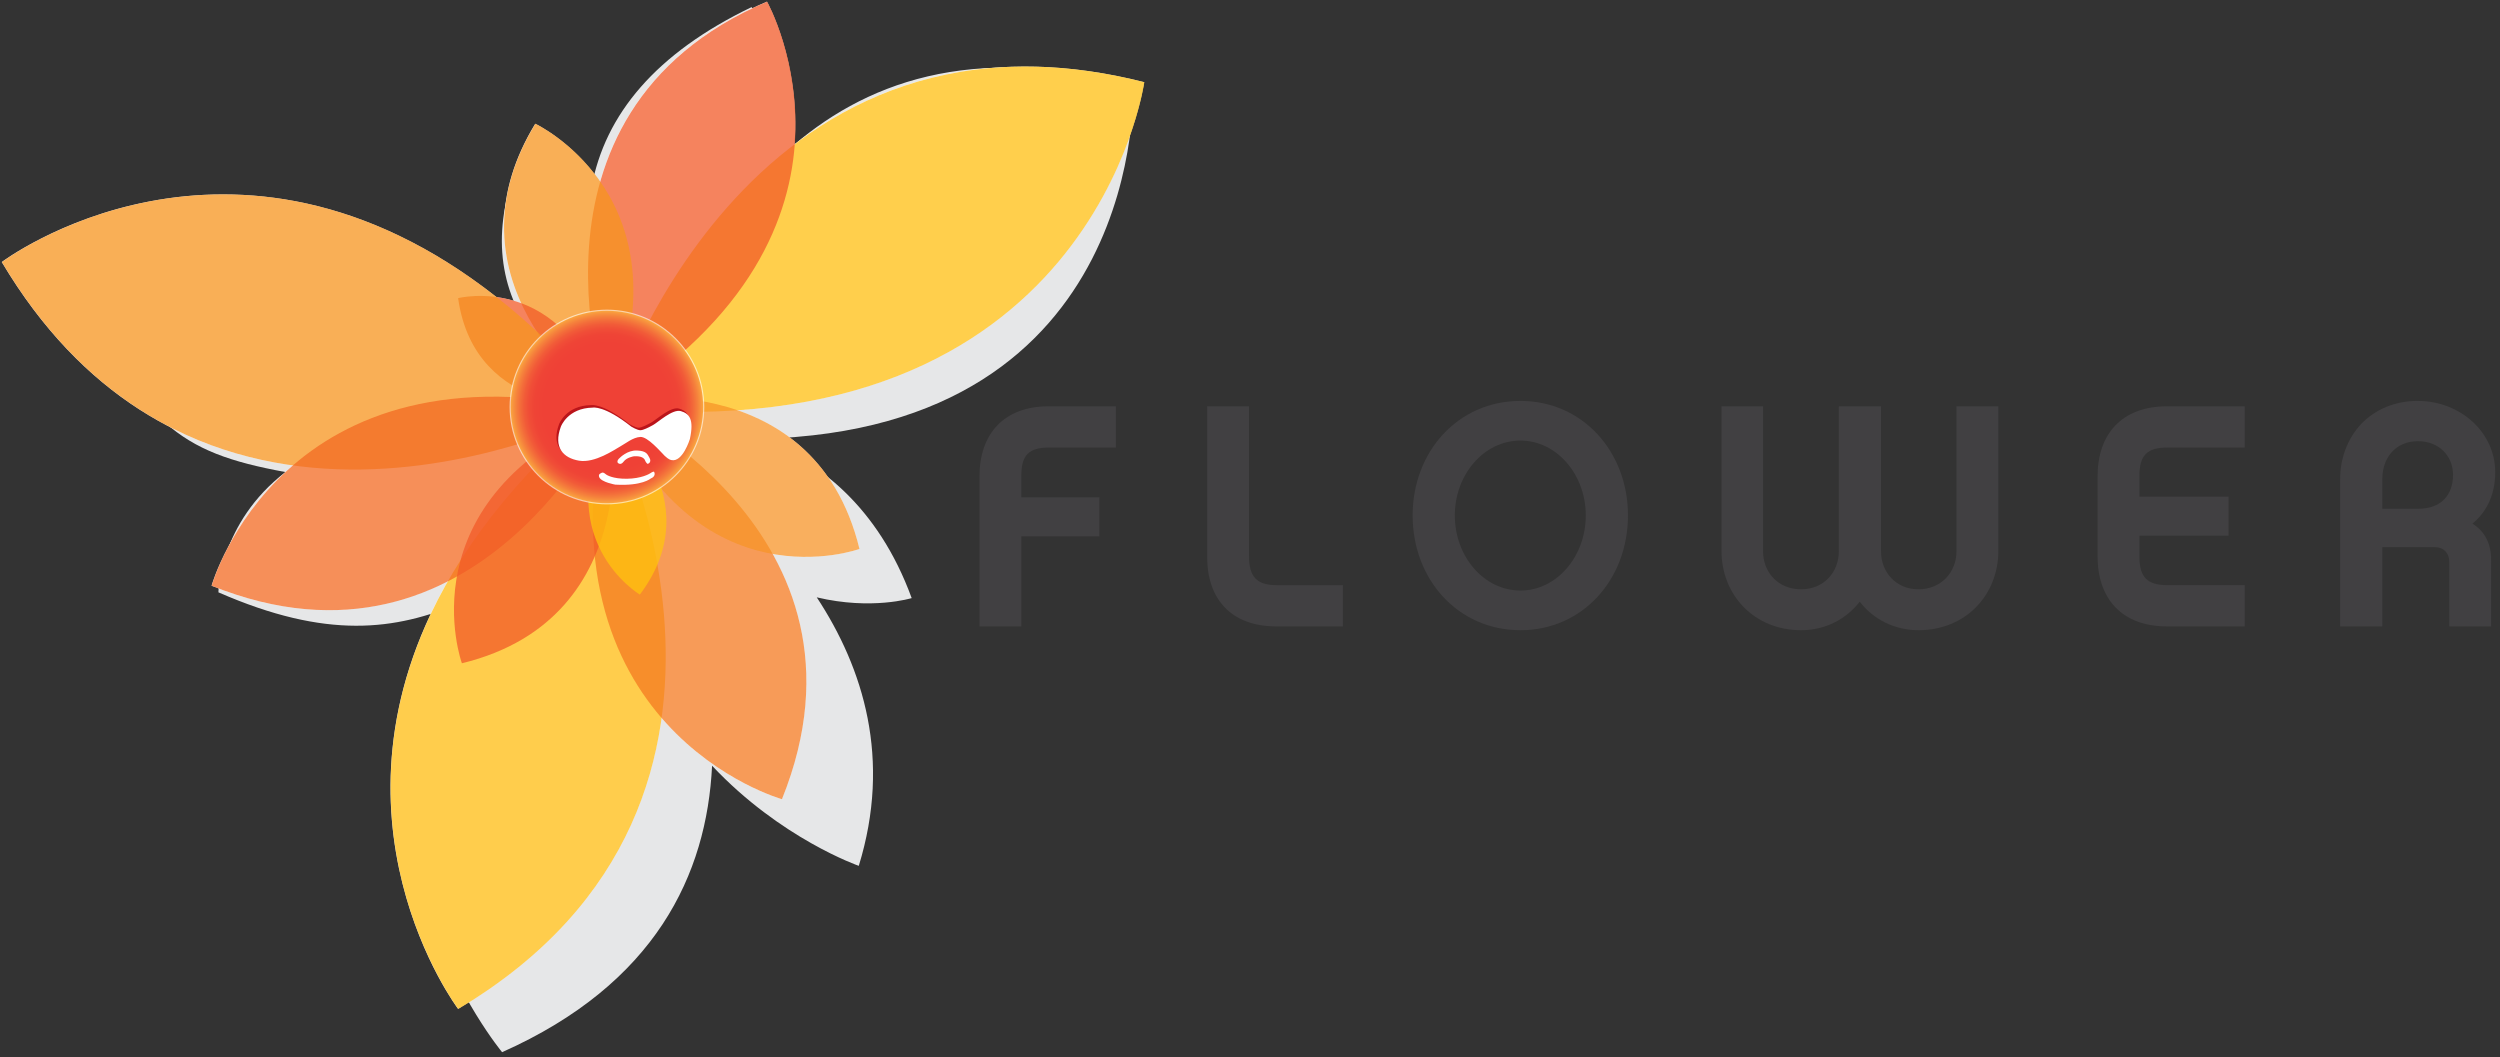 <?xml version="1.0" encoding="utf-8"?>
<!-- Generator: Adobe Illustrator 15.0.0, SVG Export Plug-In  -->
<!DOCTYPE svg PUBLIC "-//W3C//DTD SVG 1.1//EN" "http://www.w3.org/Graphics/SVG/1.1/DTD/svg11.dtd">
<svg version="1.1"
	 xmlns="http://www.w3.org/2000/svg" xmlns:xlink="http://www.w3.org/1999/xlink" xmlns:a="http://ns.adobe.com/AdobeSVGViewerExtensions/3.0/"
	 x="0px" y="0px" width="447px" height="189px" viewBox="-0.314 -0.288 447 189"
	 overflow="visible" enable-background="new -0.314 -0.288 447 189" xml:space="preserve">
<rect x="-0.314" y="-0.288" width="447" height="189" fill="#333333" stroke="none"/>
<defs>
</defs>
<g>
	<path fill="#E6E7E8" d="M202.286,15.134c-28.935-8.042-48.418-0.509-61.868,11.566c-0.848-16.141-6.341-25.718-6.341-25.718
		c-17.116,8.232-26.24,19.177-28.63,32.251c-5.904-7.882-10.436-10.418-10.436-10.418c-6.821,13.128-7.146,23.947-2.375,33.086
		c-1.684-0.668-3.286-1.083-4.746-1.331c-50.931-39.754-76.956-4.169-76.956-4.169C26.506,75.491,30.821,80.46,50.722,84.116
		c-11.898,9.18-11.983,21.505-11.983,21.505c19.404,8.487,31.626,6.829,43.42,1.832c-24.893,41.601,7.303,80.389,7.303,80.389
		c27.449-12.224,36.6-31.785,37.543-51.218c12.254,13.048,26.231,17.9,26.231,17.9c5.887-19.099,0.825-35.339-7.513-48.008
		c9.857,2.344,16.971,0.135,16.971,0.135c-6.024-16.481-16.818-24.59-26.991-28.481C204.884,76.503,202.286,15.134,202.286,15.134z"
		/>
</g>
<path fill="#FFFFFF" d="M204.271,14.403c-27.408-6.957-47.791-0.063-62.521,11.101C142.838,10.739,136.822,0,136.822,0
	c-17.953,7.637-26.332,19.903-29.83,32.189c-5.086-7.3-11.606-10.352-11.606-10.352c-7.634,12.55-6.422,23.564-2.517,32.088
	c-1.554-0.576-3.049-0.916-4.422-1.102C41.026,15.564,0,46.562,0,46.562c14.46,24.299,33.748,33.836,52.056,36.36
	c-11.209,9.669-14.547,21.517-14.547,21.517c17.25,6.956,31.311,4.771,42.257-0.829c-24.109,42.158,1.827,76.497,1.827,76.497
	c24.301-14.461,33.837-33.749,36.36-52.059c9.67,11.211,21.52,14.551,21.52,14.551c7.296-18.097,4.545-32.695-1.67-43.855
	c8.761,1.564,15.532-0.888,15.532-0.888c-3.597-14.756-12.717-21.674-21.809-24.797C196.726,68.562,204.271,14.403,204.271,14.403z"
	/>
<path fill="#414042" d="M182.303,88.633h13.949v6.974h-13.949v16.104h-7.484v-26.82c0-7.542,4.31-12.531,12.361-12.531H199.2v7.372
	h-11.964c-3.572,0-4.934,1.36-4.934,4.989V88.633z"/>
<path fill="#414042" d="M215.527,99.293V72.36h7.484v26.82c0,3.629,1.361,5.16,4.934,5.16h11.851v7.371h-11.907
	C219.837,111.711,215.527,106.834,215.527,99.293z"/>
<path fill="#414042" d="M290.766,91.865c0,11.454-8.107,20.526-19.222,20.526c-11.17,0-19.278-9.072-19.278-20.526
	c0-11.397,8.108-20.469,19.278-20.469C282.658,71.396,290.766,80.468,290.766,91.865z M283.225,91.865
	c0-7.314-5.217-13.381-11.681-13.381c-6.521,0-11.737,6.067-11.737,13.381c0,7.371,5.217,13.438,11.737,13.438
	C278.008,105.304,283.225,99.236,283.225,91.865z"/>
<path fill="#414042" d="M356.989,98.216c0,7.882-5.84,14.176-14.288,14.176c-4.31,0-8.108-1.985-10.49-5.104
	c-2.438,3.119-6.124,5.104-10.489,5.104c-8.393,0-14.232-6.294-14.232-14.176V72.36h7.428v25.913c0,3.743,2.665,6.804,6.805,6.804
	c4.082,0,6.747-3.062,6.747-6.804V72.36h7.541v25.913c0,3.743,2.665,6.804,6.691,6.804c4.082,0,6.804-3.062,6.804-6.804V72.36h7.484
	V98.216z"/>
<path fill="#414042" d="M382.217,88.52h15.934v6.974h-15.934v3.799c0,3.629,1.418,5.046,4.99,5.046h13.835v7.371H387.15
	c-8.108,0-12.418-4.99-12.418-12.531V84.891c0-7.542,4.31-12.531,12.418-12.531h13.892v7.372h-13.835c-3.572,0-4.99,1.36-4.99,4.989
	V88.52z"/>
<path fill="#414042" d="M445.095,111.711h-7.485v-11.567c0-1.531-0.964-2.608-2.607-2.608h-9.356v14.175h-7.541V85.345
	c0-3.742,1.36-7.258,3.742-9.81c2.552-2.665,6.124-4.139,10.093-4.139c7.825,0,13.892,5.784,13.892,12.701
	c0,4.139-1.587,7.201-4.082,9.243c2.098,1.304,3.346,3.402,3.346,6.464V111.711z M438.29,84.607c0-3.402-2.552-6.01-6.237-6.01
	c-4.195,0-6.407,3.119-6.407,6.748v5.33h6.464C436.079,90.675,438.29,88.293,438.29,84.607z"/>
<path opacity="0.75" fill="#FEBE10" d="M108.943,72.717c0,0,23.678-76.501,95.353-58.307
	C204.296,14.41,195.088,80.608,108.943,72.717z"/>
<path opacity="0.75" fill="#F15A29" d="M108.649,72.441c0,0-19.126-52.304,28.198-72.435
	C136.848,0.007,159.641,40.516,108.649,72.441z"/>
<path opacity="0.75" fill="#F7941E" d="M108.381,72.425c0,0-30.924-21.064-12.969-50.581
	C95.412,21.844,123.713,35.03,108.381,72.425z"/>
<path opacity="0.75" fill="#F15A29" d="M81.597,53.021c3.03,21.508,26.456,19.438,26.456,19.438
	C100.614,48.164,81.597,53.021,81.597,53.021z"/>
<path opacity="0.75" fill="#FEBC11" d="M107.812,71.463c0,0,37.354,70.831-26.194,108.65
	C81.619,180.113,41.323,126.794,107.812,71.463z"/>
<path opacity="0.75" fill="#F47920" d="M108.217,71.45c0,0,50.512,23.457,31.281,71.156
	C139.498,142.605,94.736,130.08,108.217,71.45z"/>
<path opacity="0.75" fill="#F79428" d="M108.42,71.271c0,0,36.759-6.973,44.939,26.592
	C153.359,97.862,124.017,108.551,108.42,71.271z"/>
<path opacity="0.75" fill="#F7941E" d="M108.678,72.764c0,0-70.835,37.351-108.652-26.195C0.025,46.569,53.346,6.271,108.678,72.764
	z"/>
<path opacity="0.75" fill="#F26922" d="M108.689,73.166c0,0-23.458,50.513-71.155,31.28
	C37.535,104.445,50.057,59.687,108.689,73.166z"/>
<path opacity="0.75" fill="#F15A29" d="M108.871,73.373c0,0,6.973,36.757-26.599,44.934
	C82.272,118.307,71.589,88.969,108.871,73.373z"/>
<path opacity="0.75" fill="#FFC20E" d="M114.09,106.026c13.064-17.349-4.964-32.447-4.964-32.447
	C97.205,96.012,114.09,106.026,114.09,106.026z"/>
<radialGradient id="SVGID_1_" cx="108.205" cy="72.486" r="17.204" gradientUnits="userSpaceOnUse">
	<stop  offset="0.663" style="stop-color:#EF4136"/>
	<stop  offset="0.754" style="stop-color:#EF4436"/>
	<stop  offset="0.811" style="stop-color:#F04D37"/>
	<stop  offset="0.86" style="stop-color:#F15B38"/>
	<stop  offset="0.903" style="stop-color:#F36D3A"/>
	<stop  offset="0.943" style="stop-color:#F5813C"/>
	<stop  offset="0.98" style="stop-color:#F8973E"/>
	<stop  offset="1" style="stop-color:#FAA73F"/>
</radialGradient>
<circle opacity="0.6" fill="url(#SVGID_1_)" stroke="#FFFFFF" stroke-width="0.405" stroke-miterlimit="10" cx="108.205" cy="72.486" r="17.204"/>
<radialGradient id="SVGID_2_" cx="108.205" cy="72.486" r="17.204" gradientUnits="userSpaceOnUse">
	<stop  offset="0.663" style="stop-color:#EF4136"/>
	<stop  offset="0.754" style="stop-color:#EF4436"/>
	<stop  offset="0.811" style="stop-color:#F04D37"/>
	<stop  offset="0.86" style="stop-color:#F15B38"/>
	<stop  offset="0.903" style="stop-color:#F36D3A"/>
	<stop  offset="0.943" style="stop-color:#F5813C"/>
	<stop  offset="0.98" style="stop-color:#F8973E"/>
	<stop  offset="1" style="stop-color:#FAA73F"/>
</radialGradient>
<circle fill="url(#SVGID_2_)" cx="108.205" cy="72.486" r="17.204"/>
<path fill="#BA141A" d="M105.357,72.145c0,0,2.047-0.442,6.893,3.405c0,0,1.089,0.656,1.624,0.637
	c0.535-0.018,1.364-0.445,2.251-0.923c0.885-0.479,3.507-2.934,4.984-2.491c1.475,0.442,2.398,1.402,1.604,5.002
	c0,0-1.291,4.226-3.322,3.745c0,0-0.442-0.036-1.182-0.755c-0.736-0.72-3.025-3.451-4.353-3.378
	c-1.329,0.074-2.64,1.182-3.619,1.716c-0.976,0.534-4.501,3.008-7.343,2.528c-2.843-0.48-4.616-2.4-3.25-6.071
	C99.645,75.561,100.844,72.22,105.357,72.145z"/>
<path fill="#FFFFFF" d="M105.678,72.593c0,0,2.047-0.441,6.893,3.406c0,0,1.089,0.656,1.623,0.637
	c0.535-0.018,1.365-0.444,2.252-0.923c0.885-0.479,3.506-2.933,4.984-2.491c1.475,0.442,2.397,1.402,1.604,5.002
	c0,0-1.292,4.226-3.322,3.745c0,0-0.443-0.037-1.182-0.756c-0.736-0.719-3.025-3.451-4.354-3.377
	c-1.329,0.074-2.639,1.181-3.618,1.716c-0.976,0.534-4.501,3.008-7.344,2.528c-2.843-0.479-4.616-2.399-3.249-6.072
	C99.965,76.008,101.164,72.668,105.678,72.593z"/>
<path fill="#FFFFFF" d="M110.508,81.576c0,0,1.328-1.396,3.074-1.313c1.742,0.083,1.852,0.664,2.226,1.3
	c0.376,0.638-0.026,1.08-0.374,1.08c0,0-0.29-0.264-0.4-0.582c-0.11-0.318-0.525-0.873-2.021-0.761c0,0-1.274,0.193-1.827,0.954
	c-0.553,0.761-1.037,0.207-1.037,0.207S109.856,82.117,110.508,81.576z"/>
<path fill="#FFFFFF" d="M108.126,84.595c0,0,1.054,0.748,3.641,0.719c2.589-0.029,4.002-0.858,4.192-0.982
	c0,0,0.584-0.43,0.694-0.236c0.11,0.193,0.263,0.83-0.622,1.177c0,0-1.537,1.369-6.326,1.093c0,0-2.506-0.428-2.879-1.343
	c0,0-0.193-0.442,0.18-0.637C107.378,84.193,107.463,84.041,108.126,84.595z"/>
</svg>
